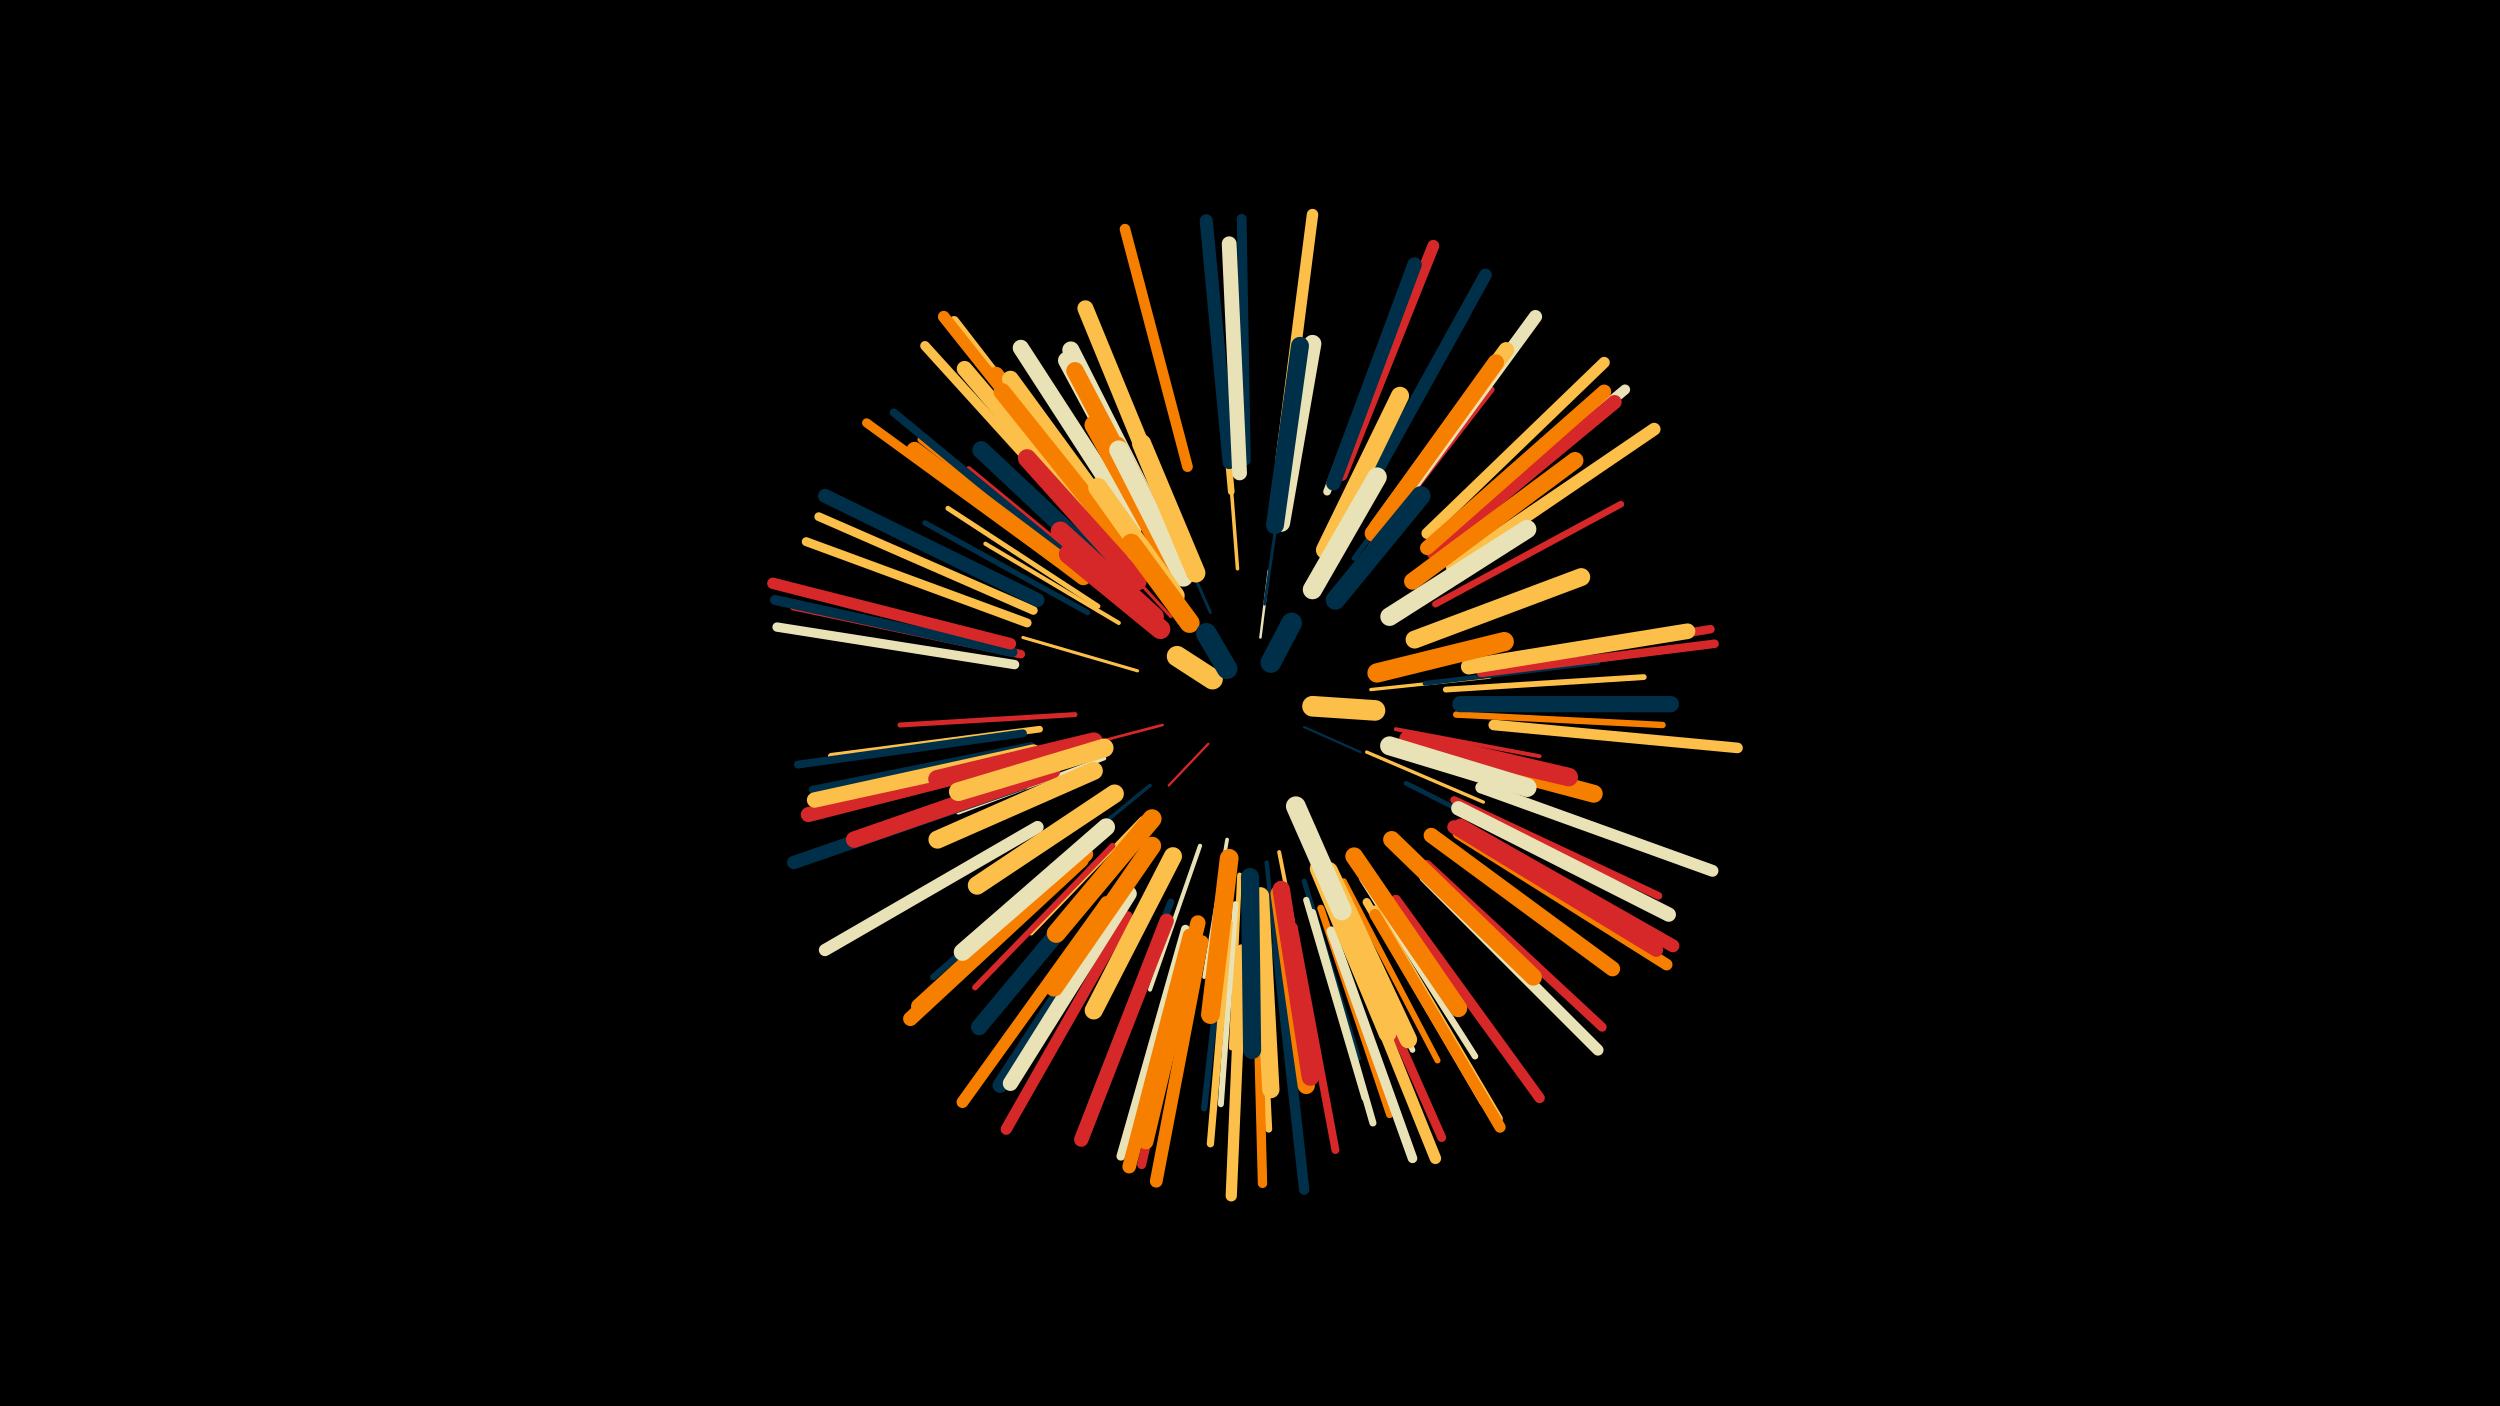 <svg width="1200" height="675" viewBox="-500 -500 1200 675" xmlns="http://www.w3.org/2000/svg"><path d="M-500-500h1200v675h-1200z" fill="#000"/><style>.sparkles path{stroke-linecap:round}</style><g class="sparkles"><path d="M80-143l-19 20" stroke-width="1.1" stroke="#d628283"/><path d="M126-151l27 12" stroke-width="1.1" stroke="#0030493"/><path d="M105-194l4-32" stroke-width="1.2" stroke="#eae2b74"/><path d="M58-152l-42 11" stroke-width="1.3" stroke="#d628288"/><path d="M81-206l-19-43" stroke-width="1.4" stroke="#003049A"/><path d="M107-210l7-48" stroke-width="1.4" stroke="#003049B"/><path d="M62-204l-38-41" stroke-width="1.5" stroke="#d62828F"/><path d="M46-178l-55-16" stroke-width="1.5" stroke="#fcbf49F"/><path d="M158-169l57-6" stroke-width="1.6" stroke="#fcbf4910"/><path d="M156-139l56 24" stroke-width="1.6" stroke="#fcbf4912"/><path d="M52-123l-49 40" stroke-width="1.7" stroke="#00304913"/><path d="M94-227l-5-65" stroke-width="1.7" stroke="#fcbf4914"/><path d="M89-97l-11 66" stroke-width="1.8" stroke="#eae2b716"/><path d="M170-150l69 13" stroke-width="1.9" stroke="#d6282819"/><path d="M114-91l14 71" stroke-width="1.9" stroke="#fcbf491A"/><path d="M76-94l-24 69" stroke-width="2.0" stroke="#eae2b71B"/><path d="M37-201l-64-38" stroke-width="2.0" stroke="#fcbf491C"/><path d="M30-136l-70 26" stroke-width="2.0" stroke="#eae2b71C"/><path d="M48-107l-53 55" stroke-width="2.1" stroke="#fcbf491E"/><path d="M108-86l8 77" stroke-width="2.1" stroke="#0030491E"/><path d="M52-227l-49-65" stroke-width="2.2" stroke="#eae2b722"/><path d="M95-80l-4 83" stroke-width="2.3" stroke="#fcbf4924"/><path d="M175-124l75 38" stroke-width="2.3" stroke="#00304925"/><path d="M184-172l83-10" stroke-width="2.3" stroke="#00304926"/><path d="M16-157l-84 5" stroke-width="2.4" stroke="#d6282826"/><path d="M150-232l50-69" stroke-width="2.4" stroke="#00304927"/><path d="M27-209l-72-47" stroke-width="2.4" stroke="#fcbf4928"/><path d="M44-230l-55-67" stroke-width="2.5" stroke="#fcbf4929"/><path d="M33-219l-68-56" stroke-width="2.5" stroke="#d628282A"/><path d="M126-77l26 85" stroke-width="2.5" stroke="#0030492B"/><path d="M22-206l-78-43" stroke-width="2.6" stroke="#0030492C"/><path d="M139-79l39 83" stroke-width="2.7" stroke="#eae2b72F"/><path d="M194-169l95-6" stroke-width="2.8" stroke="#fcbf4932"/><path d="M34-94l-66 68" stroke-width="2.8" stroke="#d6282833"/><path d="M158-238l58-75" stroke-width="2.8" stroke="#d6282833"/><path d="M93-66l-7 96" stroke-width="2.9" stroke="#eae2b736"/><path d="M145-77l45 86" stroke-width="2.9" stroke="#f77f0036"/><path d="M89-65l-11 97" stroke-width="3.0" stroke="#00304937"/><path d="M127-68l28 95" stroke-width="3.0" stroke="#eae2b739"/><path d="M199-157l99 5" stroke-width="3.1" stroke="#f77f003A"/><path d="M24-97l-76 66" stroke-width="3.1" stroke="#0030493C"/><path d="M154-78l54 85" stroke-width="3.1" stroke="#eae2b73C"/><path d="M189-210l89-48" stroke-width="3.2" stroke="#d628283D"/><path d="M-1-150l-100 13" stroke-width="3.2" stroke="#fcbf493E"/><path d="M91-264l-9-101" stroke-width="3.2" stroke="#fcbf493E"/><path d="M21-226l-79-63" stroke-width="3.2" stroke="#f77f003E"/><path d="M104-60l5 102" stroke-width="3.3" stroke="#fcbf4940"/><path d="M62-67l-38 96" stroke-width="3.3" stroke="#00304940"/><path d="M-2-140l-101 23" stroke-width="3.4" stroke="#d6282843"/><path d="M134-64l33 99" stroke-width="3.4" stroke="#f77f0043"/><path d="M130-62l29 101" stroke-width="3.4" stroke="#eae2b745"/><path d="M90-57l-9 106" stroke-width="3.5" stroke="#fcbf4947"/><path d="M152-256l52-93" stroke-width="3.6" stroke="#00304948"/><path d="M-5-142l-105 21" stroke-width="3.6" stroke="#00304949"/><path d="M137-264l38-101" stroke-width="3.7" stroke="#eae2b74B"/><path d="M198-116l98 46" stroke-width="3.7" stroke="#d628284C"/><path d="M121-55l20 107" stroke-width="3.8" stroke="#d628284F"/><path d="M-9-148l-108 15" stroke-width="3.8" stroke="#00304950"/><path d="M14-232l-85-70" stroke-width="3.9" stroke="#00304952"/><path d="M156-67l56 96" stroke-width="3.9" stroke="#fcbf4953"/><path d="M210-180l111-18" stroke-width="4.1" stroke="#d6282856"/><path d="M-10-186l-109-23" stroke-width="4.1" stroke="#d6282856"/><path d="M211-177l112-14" stroke-width="4.1" stroke="#d6282857"/><path d="M69-54l-31 109" stroke-width="4.2" stroke="#eae2b759"/><path d="M-4-207l-103-45" stroke-width="4.2" stroke="#fcbf4959"/><path d="M-7-201l-106-39" stroke-width="4.3" stroke="#fcbf495C"/><path d="M146-58l46 104" stroke-width="4.3" stroke="#d628285D"/><path d="M74-52l-26 111" stroke-width="4.3" stroke="#d628285D"/><path d="M8-230l-92-67" stroke-width="4.4" stroke="#f77f005F"/><path d="M185-85l84 78" stroke-width="4.4" stroke="#d6282861"/><path d="M-13-181l-114-18" stroke-width="4.5" stroke="#eae2b762"/><path d="M103-47l3 115" stroke-width="4.5" stroke="#f77f0063"/><path d="M29-254l-71-92" stroke-width="4.6" stroke="#fcbf4965"/><path d="M139-53l39 109" stroke-width="4.6" stroke="#eae2b766"/><path d="M22-248l-78-86" stroke-width="4.6" stroke="#fcbf4967"/><path d="M98-279l-2-116" stroke-width="4.7" stroke="#00304968"/><path d="M160-63l59 100" stroke-width="4.7" stroke="#fcbf4969"/><path d="M-14-187l-114-25" stroke-width="4.8" stroke="#0030496B"/><path d="M190-238l90-75" stroke-width="4.9" stroke="#eae2b76E"/><path d="M170-68l69 95" stroke-width="5.0" stroke="#d6282871"/><path d="M113-46l13 117" stroke-width="5.0" stroke="#00304972"/><path d="M217-152l117 11" stroke-width="5.1" stroke="#fcbf4974"/><path d="M70-276l-30-114" stroke-width="5.1" stroke="#f77f0075"/><path d="M184-79l83 83" stroke-width="5.4" stroke="#eae2b77B"/><path d="M41-60l-58 102" stroke-width="5.4" stroke="#d628287C"/><path d="M96-44l-5 118" stroke-width="5.4" stroke="#fcbf497C"/><path d="M160-61l60 102" stroke-width="5.4" stroke="#f77f007C"/><path d="M185-244l85-82" stroke-width="5.4" stroke="#fcbf497E"/><path d="M-15-191l-114-29" stroke-width="5.5" stroke="#d628287E"/><path d="M115-280l15-117" stroke-width="5.5" stroke="#fcbf497F"/><path d="M145-53l44 109" stroke-width="5.5" stroke="#fcbf497F"/><path d="M27-255l-74-93" stroke-width="5.6" stroke="#f77f0081"/><path d="M200-100l100 63" stroke-width="5.6" stroke="#f77f0083"/><path d="M144-272l44-110" stroke-width="5.7" stroke="#d6282883"/><path d="M31-67l-69 96" stroke-width="5.7" stroke="#f77f0084"/><path d="M211-122l111 40" stroke-width="5.7" stroke="#eae2b784"/><path d="M-2-103l-102 59" stroke-width="5.9" stroke="#eae2b78A"/><path d="M156-265l57-103" stroke-width="6.1" stroke="#0030498F"/><path d="M197-228l97-66" stroke-width="6.1" stroke="#fcbf4990"/><path d="M77-48l-22 115" stroke-width="6.1" stroke="#f77f0090"/><path d="M201-104l102 58" stroke-width="6.2" stroke="#d6282892"/><path d="M90-278l-11-116" stroke-width="6.3" stroke="#00304996"/><path d="M-9-124l-110 38" stroke-width="6.4" stroke="#00304998"/><path d="M169-255l68-93" stroke-width="6.4" stroke="#eae2b79A"/><path d="M71-51l-29 111" stroke-width="6.5" stroke="#f77f009C"/><path d="M198-103l97 59" stroke-width="6.6" stroke="#d628289F"/><path d="M-2-212l-102-50" stroke-width="6.7" stroke="#003049A2"/><path d="M188-235l87-72" stroke-width="6.8" stroke="#d62828A2"/><path d="M185-237l85-75" stroke-width="6.8" stroke="#f77f00A4"/><path d="M200-112l101 51" stroke-width="6.9" stroke="#eae2b7A6"/><path d="M140-268l39-105" stroke-width="6.9" stroke="#003049A7"/><path d="M60-58l-41 105" stroke-width="6.9" stroke="#d62828A7"/><path d="M19-87l-82 76" stroke-width="7.0" stroke="#f77f00AA"/><path d="M95-273l-5-110" stroke-width="7.1" stroke="#eae2b7AC"/><path d="M40-71l-60 92" stroke-width="7.2" stroke="#003049AF"/><path d="M-6-136l-106 27" stroke-width="7.2" stroke="#d62828B0"/><path d="M75-57l-25 105" stroke-width="7.3" stroke="#f77f00B2"/><path d="M42-71l-57 91" stroke-width="7.3" stroke="#eae2b7B2"/><path d="M187-99l87 64" stroke-width="7.3" stroke="#f77f00B3"/><path d="M21-90l-80 73" stroke-width="7.4" stroke="#f77f00B4"/><path d="M-4-139l-105 23" stroke-width="7.4" stroke="#fcbf49B5"/><path d="M205-180l105-17" stroke-width="7.5" stroke="#fcbf49B6"/><path d="M31-243l-68-80" stroke-width="7.5" stroke="#fcbf49B8"/><path d="M161-247l62-85" stroke-width="7.6" stroke="#fcbf49BA"/><path d="M60-257l-39-95" stroke-width="7.7" stroke="#fcbf49BE"/><path d="M45-248l-55-85" stroke-width="7.8" stroke="#eae2b7C0"/><path d="M35-85l-65 78" stroke-width="7.8" stroke="#003049C0"/><path d="M201-162l101 0" stroke-width="7.8" stroke="#003049C1"/><path d="M20-223l-81-61" stroke-width="7.8" stroke="#f77f00C1"/><path d="M159-244l59-82" stroke-width="7.9" stroke="#f77f00C2"/><path d="M5-130l-95 33" stroke-width="7.9" stroke="#d62828C2"/><path d="M39-241l-61-79" stroke-width="7.9" stroke="#f77f00C3"/><path d="M178-221l78-58" stroke-width="8.1" stroke="#f77f00C8"/><path d="M42-240l-57-78" stroke-width="8.1" stroke="#fcbf49C8"/><path d="M41-237l-60-75" stroke-width="8.2" stroke="#f77f00CA"/><path d="M57-247l-43-85" stroke-width="8.2" stroke="#eae2b7CB"/><path d="M168-97l68 66" stroke-width="8.2" stroke="#f77f00CC"/><path d="M56-245l-44-82" stroke-width="8.3" stroke="#eae2b7CD"/><path d="M105-70l5 93" stroke-width="8.3" stroke="#fcbf49CE"/><path d="M114-71l13 92" stroke-width="8.3" stroke="#f77f00CE"/><path d="M31-103l-69 60" stroke-width="8.4" stroke="#eae2b7D0"/><path d="M115-73l14 90" stroke-width="8.4" stroke="#d62828D0"/><path d="M58-242l-42-80" stroke-width="8.4" stroke="#f77f00D1"/><path d="M138-82l38 81" stroke-width="8.4" stroke="#fcbf49D2"/><path d="M36-223l-65-61" stroke-width="8.5" stroke="#003049D3"/><path d="M150-89l50 73" stroke-width="8.5" stroke="#f77f00D3"/><path d="M115-249l15-86" stroke-width="8.5" stroke="#eae2b7D5"/><path d="M112-248l12-86" stroke-width="8.6" stroke="#003049D6"/><path d="M133-83l33 79" stroke-width="8.6" stroke="#fcbf49D7"/><path d="M182-141l83 22" stroke-width="8.6" stroke="#f77f00D7"/><path d="M179-193l80-30" stroke-width="8.6" stroke="#fcbf49D8"/><path d="M100-79l1 83" stroke-width="8.7" stroke="#003049DA"/><path d="M53-94l-47 68" stroke-width="8.7" stroke="#f77f00DA"/><path d="M63-89l-38 74" stroke-width="8.7" stroke="#fcbf49DA"/><path d="M136-236l36-74" stroke-width="8.7" stroke="#fcbf49DB"/><path d="M25-130l-75 33" stroke-width="8.7" stroke="#fcbf49DB"/><path d="M46-221l-53-59" stroke-width="8.8" stroke="#d62828DD"/><path d="M35-119l-66 44" stroke-width="8.9" stroke="#fcbf49DE"/><path d="M167-204l66-42" stroke-width="8.9" stroke="#eae2b7DE"/><path d="M176-145l77 18" stroke-width="8.9" stroke="#d62828DE"/><path d="M25-144l-75 18" stroke-width="8.9" stroke="#d62828DF"/><path d="M62-229l-37-67" stroke-width="8.9" stroke="#f77f00E0"/><path d="M90-88l-9 75" stroke-width="9.0" stroke="#f77f00E1"/><path d="M30-141l-70 21" stroke-width="9.0" stroke="#fcbf49E3"/><path d="M53-107l-46 55" stroke-width="9.1" stroke="#f77f00E4"/><path d="M167-142l66 20" stroke-width="9.1" stroke="#eae2b7E6"/><path d="M68-224l-32-62" stroke-width="9.1" stroke="#f77f00E6"/><path d="M68-223l-31-61" stroke-width="9.2" stroke="#eae2b7E7"/><path d="M74-225l-26-62" stroke-width="9.2" stroke="#fcbf49E8"/><path d="M141-212l41-50" stroke-width="9.3" stroke="#003049EA"/><path d="M64-214l-37-52" stroke-width="9.3" stroke="#fcbf49EB"/><path d="M161-177l61-15" stroke-width="9.3" stroke="#f77f00EB"/><path d="M130-217l31-54" stroke-width="9.3" stroke="#eae2b7EB"/><path d="M54-204l-45-41" stroke-width="9.3" stroke="#d62828EC"/><path d="M57-198l-44-36" stroke-width="9.5" stroke="#d62828EF"/><path d="M122-113l22 50" stroke-width="9.5" stroke="#eae2b7F0"/><path d="M71-201l-28-38" stroke-width="9.6" stroke="#f77f00F4"/><path d="M130-161l30 2" stroke-width="9.9" stroke="#fcbf49FA"/><path d="M110-182l10-19" stroke-width="9.9" stroke="#003049FC"/><path d="M82-174l-17-11" stroke-width="9.9" stroke="#fcbf49FC"/><path d="M89-179l-10-17" stroke-width="9.9" stroke="#003049FD"/></g></svg>